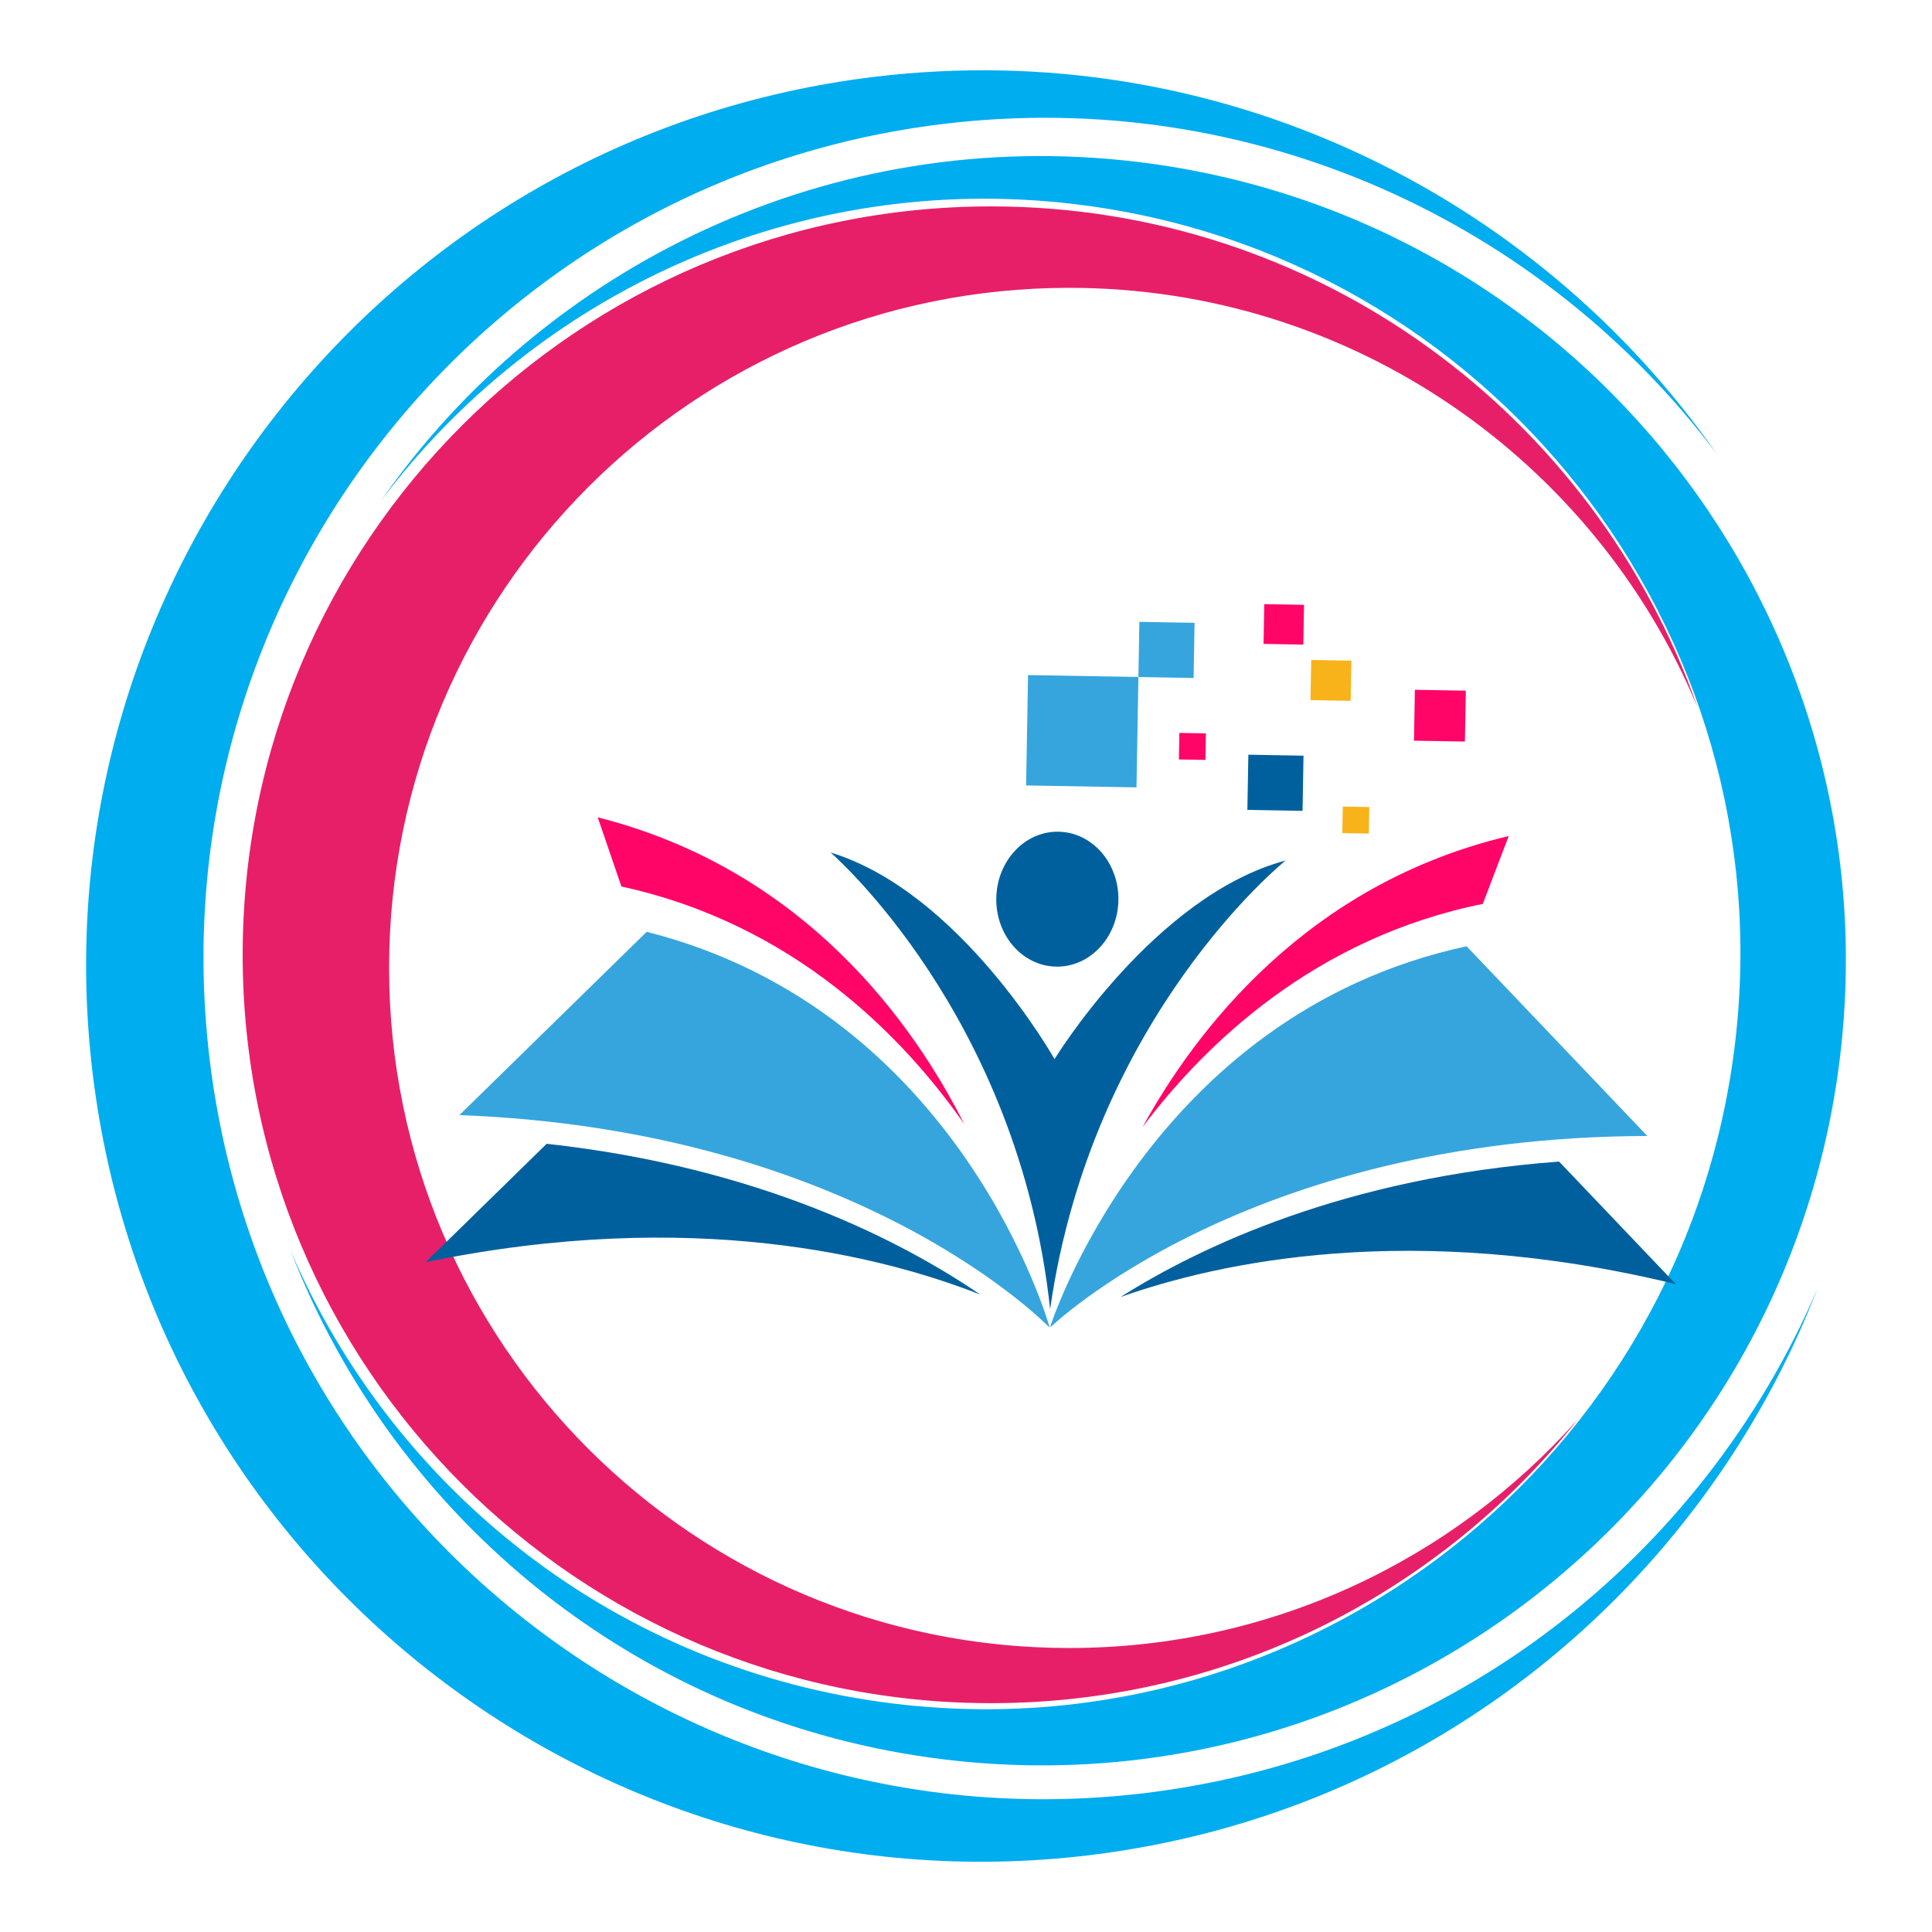 <svg xmlns="http://www.w3.org/2000/svg" xmlns:xlink="http://www.w3.org/1999/xlink" width="500" zoomAndPan="magnify" viewBox="0 0 375 375" height="500" preserveAspectRatio="xMidYMid meet" version="1.0"><defs><clipPath id="61079fc517"><path d="M 56.172 30 L 358.289 30 L 358.289 342.895 L 56.172 342.895 Z M 56.172 30 " clip-rule="nonzero"/></clipPath><clipPath id="fe0088f883"><path d="M 16.711 13.641 L 353 13.641 L 353 361.363 L 16.711 361.363 Z M 16.711 13.641 " clip-rule="nonzero"/></clipPath><clipPath id="c9c1db2278"><path d="M 203.758 183.559 L 319.777 183.559 L 319.777 257.512 L 203.758 257.512 Z M 203.758 183.559 " clip-rule="nonzero"/></clipPath><clipPath id="9ac82125c6"><path d="M 217.469 225.301 L 325.285 225.301 L 325.285 251.902 L 217.469 251.902 Z M 217.469 225.301 " clip-rule="nonzero"/></clipPath><clipPath id="a0766c146d"><path d="M 89 180.695 L 203.961 180.695 L 203.961 257.512 L 89 257.512 Z M 89 180.695 " clip-rule="nonzero"/></clipPath><clipPath id="0fc02ef552"><path d="M 82.594 222 L 191 222 L 191 252 L 82.594 252 Z M 82.594 222 " clip-rule="nonzero"/></clipPath><clipPath id="4d73a11b68"><path d="M 245 117.262 L 254 117.262 L 254 126 L 245 126 Z M 245 117.262 " clip-rule="nonzero"/></clipPath></defs><path fill="#e71f69" d="M 207.531 319.879 C 134.625 319.879 75.523 260.777 75.523 187.875 C 75.523 114.969 134.625 55.867 207.531 55.867 C 262.477 55.867 309.574 89.441 329.445 137.188 C 309.586 80.625 255.715 40.062 192.363 40.062 C 112.141 40.062 47.102 105.102 47.102 185.324 C 47.102 265.551 112.141 330.586 192.363 330.586 C 238.508 330.586 279.621 309.066 306.23 275.52 C 282.051 302.73 246.793 319.879 207.531 319.879 " fill-opacity="1" fill-rule="nonzero"/><g clip-path="url(#61079fc517)"><path fill="#00adef" d="M 208.746 39.637 C 289.121 49.316 346.426 122.32 336.75 202.691 C 327.07 283.066 254.066 340.375 173.691 330.695 C 119.812 324.203 76.301 289.254 56.387 242.707 C 76.547 294.82 124.078 334.379 183.426 341.523 C 269.059 351.836 346.836 290.781 357.148 205.148 C 367.461 119.52 306.406 41.742 220.773 31.426 C 161.43 24.281 105.859 51.418 73.902 97.254 C 104.301 56.766 154.867 33.148 208.746 39.637 " fill-opacity="1" fill-rule="nonzero"/></g><g clip-path="url(#fe0088f883)"><path fill="#00adef" d="M 183.172 24.047 C 93.703 34.82 29.91 116.086 40.684 205.555 C 51.461 295.023 132.727 358.82 222.195 348.043 C 282.172 340.82 330.609 301.918 352.777 250.102 C 330.336 308.113 277.422 352.145 211.359 360.102 C 116.035 371.582 29.457 303.613 17.977 208.293 C 6.496 112.969 74.461 26.387 169.785 14.906 C 235.848 6.953 297.703 37.16 333.281 88.184 C 299.441 43.113 243.152 16.824 183.172 24.047 " fill-opacity="1" fill-rule="nonzero"/></g><g clip-path="url(#c9c1db2278)"><path fill="#36a5dd" d="M 284.664 183.668 L 319.746 220.496 C 241.66 220.656 203.766 257.738 203.766 257.738 C 203.766 257.738 222.926 196.988 284.664 183.668 " fill-opacity="1" fill-rule="nonzero"/></g><g clip-path="url(#9ac82125c6)"><path fill="#00609e" d="M 325.285 249.258 C 273.883 236.734 236.352 245.07 217.488 251.754 C 232.836 242.043 261.062 228.543 302.621 225.465 L 325.285 249.258 " fill-opacity="1" fill-rule="nonzero"/></g><g clip-path="url(#a0766c146d)"><path fill="#36a5dd" d="M 125.523 180.867 L 89.168 216.441 C 167.203 219.348 203.766 257.738 203.766 257.738 C 203.766 257.738 186.754 196.352 125.523 180.867 " fill-opacity="1" fill-rule="nonzero"/></g><g clip-path="url(#0fc02ef552)"><path fill="#00609e" d="M 82.621 244.988 C 134.434 234.281 171.645 243.934 190.262 251.273 C 175.266 241.031 147.531 226.543 106.109 222.008 L 82.621 244.988 " fill-opacity="1" fill-rule="nonzero"/></g><path fill="#ff0568" d="M 292.844 162.273 L 287.809 175.445 C 255.215 182.039 233.91 202.633 221.766 218.773 C 232.035 200.086 253.629 171.559 292.844 162.273 " fill-opacity="1" fill-rule="nonzero"/><path fill="#ff0568" d="M 116.02 158.648 L 120.617 172.07 C 154.141 179.379 175.332 201.258 187.148 218.164 C 177.375 198.789 156.234 168.82 116.02 158.648 " fill-opacity="1" fill-rule="nonzero"/><path fill="#00609e" d="M 204.684 205.574 C 204.684 205.574 186.457 173.188 161.219 165.469 C 161.219 165.469 197.715 196.926 203.828 254.125 C 211.953 197.176 249.531 167.023 249.531 167.023 C 224.039 173.852 204.684 205.574 204.684 205.574 " fill-opacity="1" fill-rule="nonzero"/><path fill="#00609e" d="M 217.082 174.734 C 217.207 167.504 212.004 161.551 205.461 161.434 C 198.914 161.32 193.508 167.086 193.379 174.32 C 193.254 181.551 198.453 187.504 205 187.621 C 211.543 187.734 216.953 181.965 217.082 174.734 " fill-opacity="1" fill-rule="nonzero"/><path fill="#36a5dd" d="M 220.965 131.406 L 199.543 131.031 L 199.168 152.453 L 220.59 152.828 L 220.965 131.406 " fill-opacity="1" fill-rule="nonzero"/><path fill="#36a5dd" d="M 231.863 120.887 L 221.152 120.699 L 220.965 131.406 L 231.676 131.598 L 231.863 120.887 " fill-opacity="1" fill-rule="nonzero"/><path fill="#00609e" d="M 253.012 146.676 L 242.305 146.488 L 242.113 157.199 L 252.824 157.387 L 253.012 146.676 " fill-opacity="1" fill-rule="nonzero"/><path fill="#ff0568" d="M 234.062 142.352 L 228.914 142.262 L 228.824 147.41 L 233.973 147.5 L 234.062 142.352 " fill-opacity="1" fill-rule="nonzero"/><path fill="#ff0568" d="M 284.512 134.059 L 274.629 133.883 L 274.453 143.766 L 284.336 143.938 L 284.512 134.059 " fill-opacity="1" fill-rule="nonzero"/><path fill="#f8b31a" d="M 265.781 156.645 L 260.633 156.555 L 260.543 161.703 L 265.691 161.793 L 265.781 156.645 " fill-opacity="1" fill-rule="nonzero"/><g clip-path="url(#4d73a11b68)"><path fill="#ff0568" d="M 253.109 117.398 L 245.391 117.262 L 245.254 124.98 L 252.973 125.117 L 253.109 117.398 " fill-opacity="1" fill-rule="nonzero"/></g><path fill="#f8b31a" d="M 262.301 128.234 L 254.504 128.098 L 254.367 135.895 L 262.164 136.031 L 262.301 128.234 " fill-opacity="1" fill-rule="nonzero"/></svg>